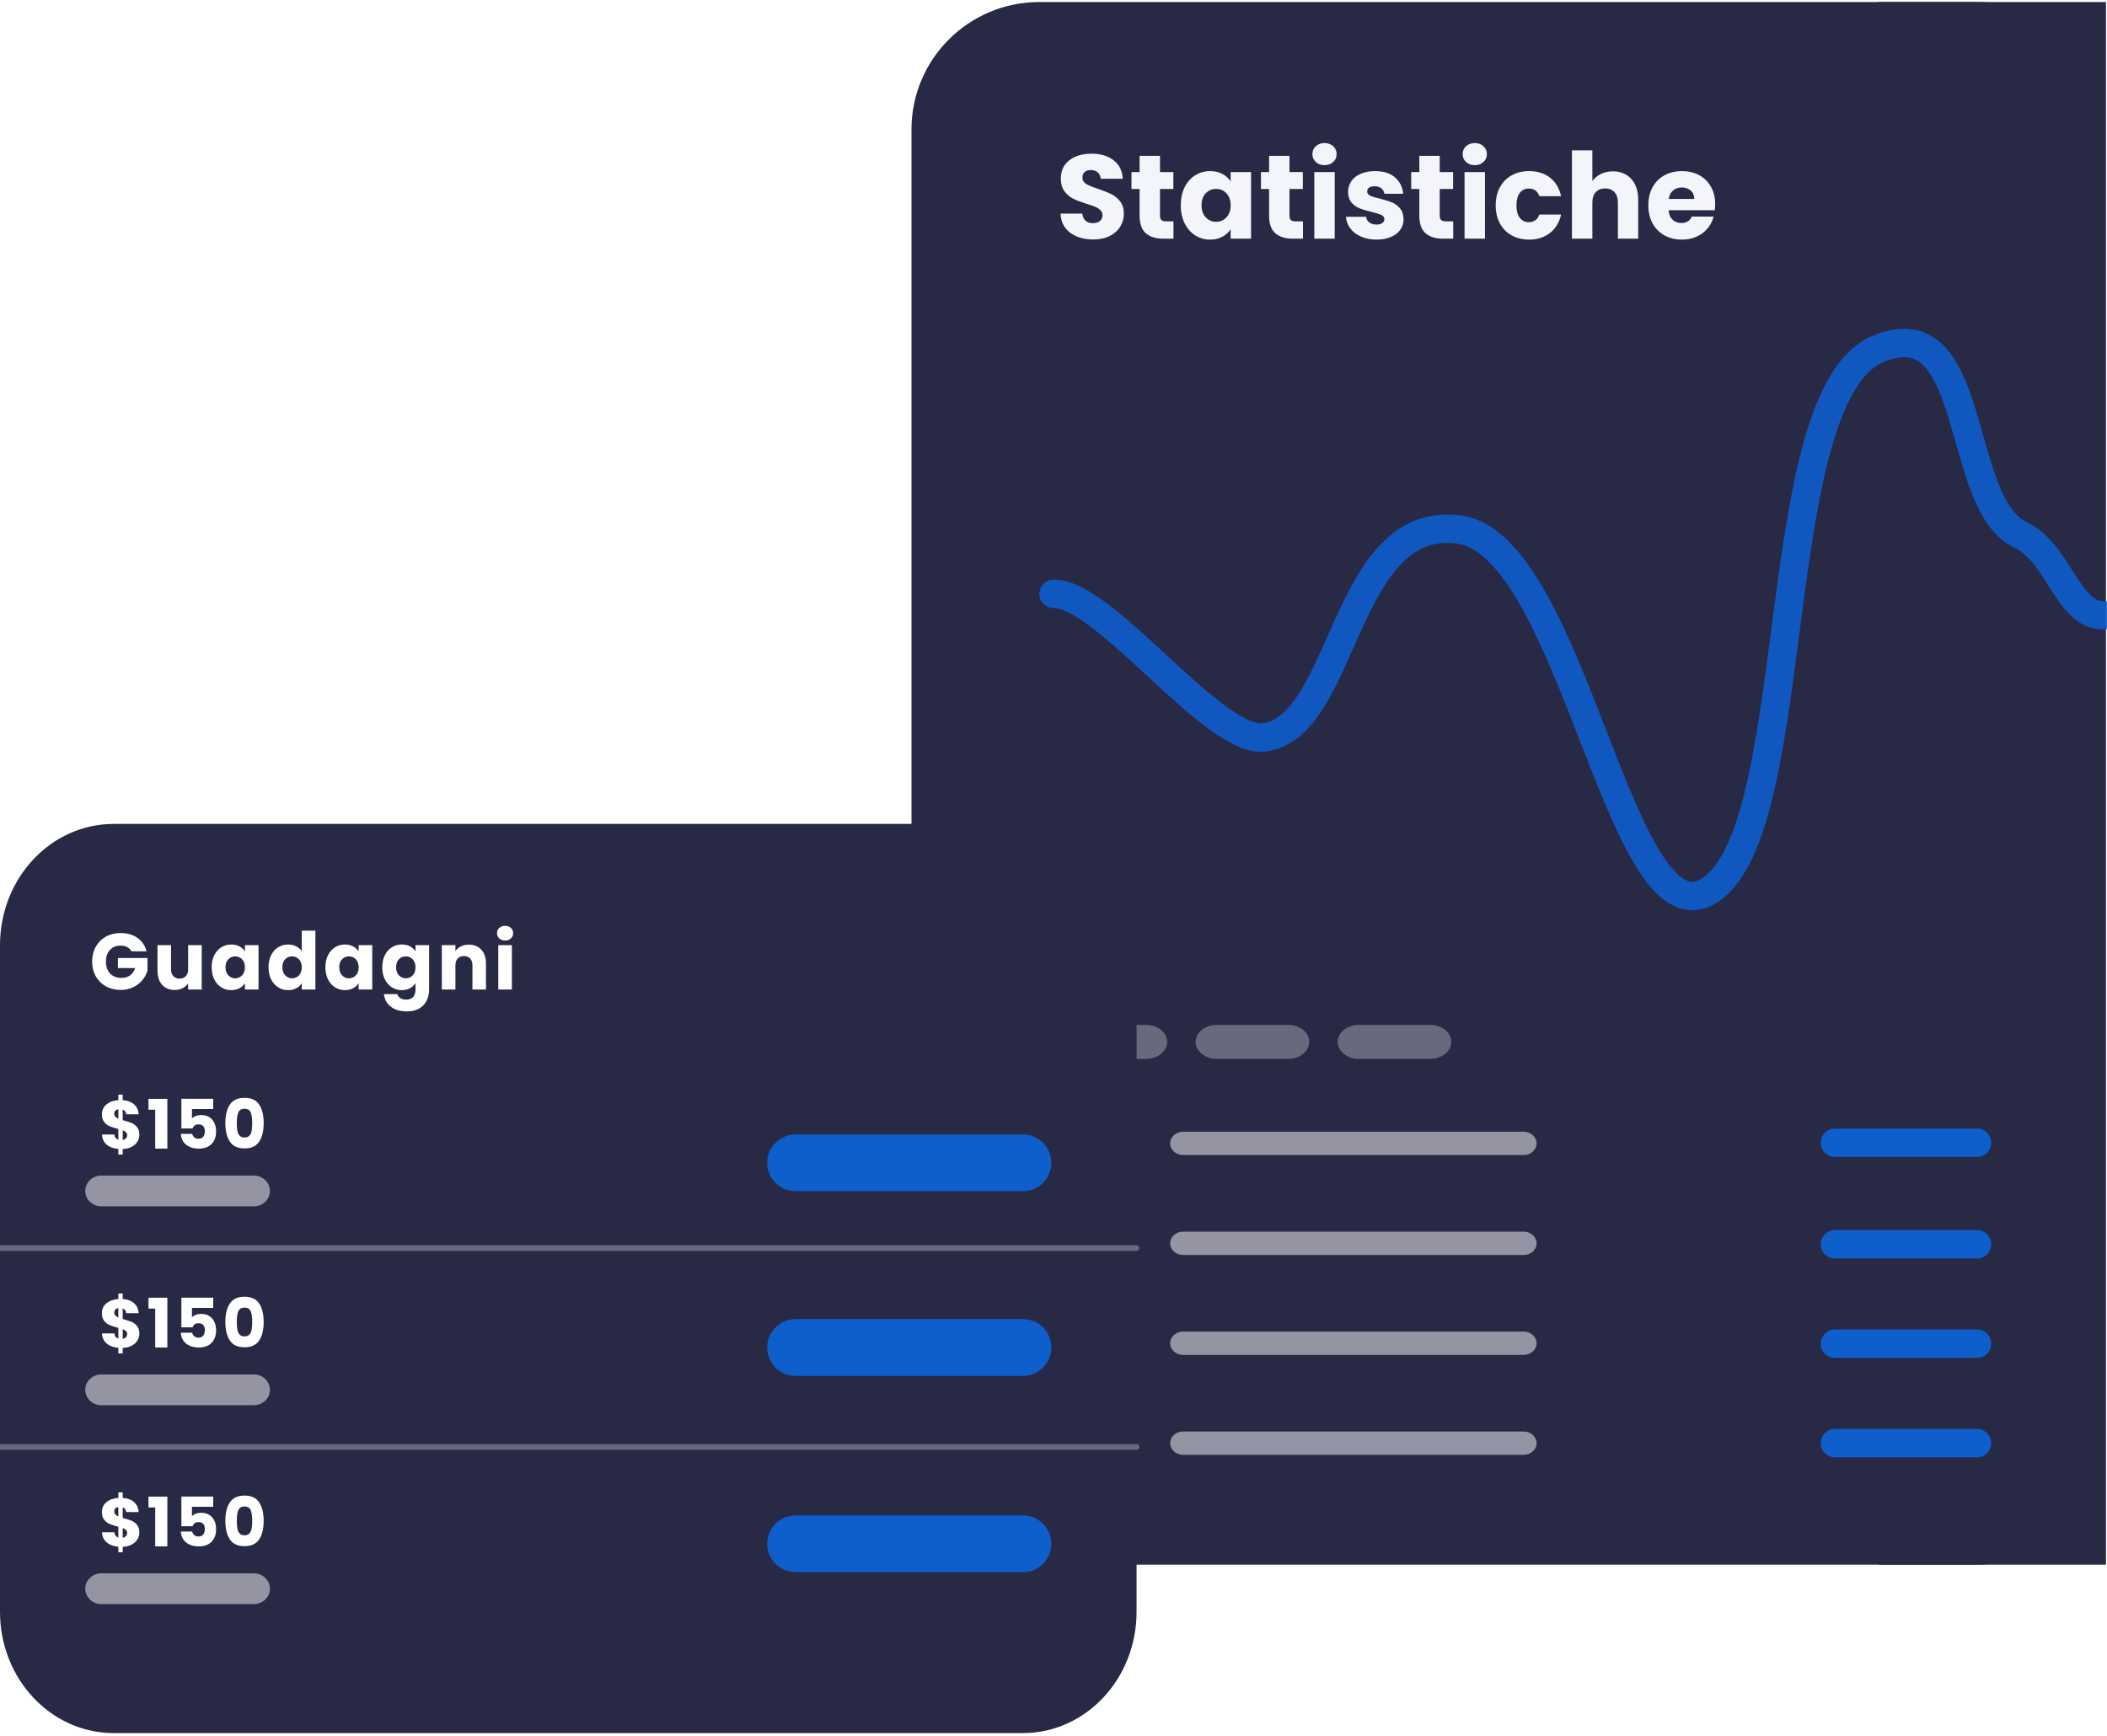 <?xml version="1.0" encoding="UTF-8" standalone="no"?>
<!DOCTYPE svg PUBLIC "-//W3C//DTD SVG 1.1//EN" "http://www.w3.org/Graphics/SVG/1.1/DTD/svg11.dtd">
<!-- Created with Vectornator (http://vectornator.io/) -->
<svg height="100%" stroke-miterlimit="10" style="fill-rule:nonzero;clip-rule:evenodd;stroke-linecap:round;stroke-linejoin:round;" version="1.1" viewBox="0 0 741.537 611.043" width="100%" xml:space="preserve" xmlns="http://www.w3.org/2000/svg" xmlns:vectornator="http://vectornator.io" xmlns:xlink="http://www.w3.org/1999/xlink">
<defs>
<filter color-interpolation-filters="sRGB" filterUnits="userSpaceOnUse" height="600" id="Filter" width="474.677" x="295.785" y="-16.285">
<feDropShadow dx="-2.93856e-05" dy="8" flood-color="#000000" flood-opacity="1" in="SourceGraphic" result="Shadow" stdDeviation="10"/>
</filter>
<filter color-interpolation-filters="sRGB" filterUnits="userSpaceOnUse" height="370" id="Filter_2" width="452" x="-26" y="273">
<feDropShadow dx="-2.93856e-05" dy="8" flood-color="#000000" flood-opacity="1" in="SourceGraphic" result="Shadow" stdDeviation="10"/>
</filter>
</defs>
<clipPath id="ArtboardFrame">
<rect height="611.043" width="741.537" x="0" y="0"/>
</clipPath>
<g clip-path="url(#ArtboardFrame)" id="Livello-1" vectornator:layerName="Livello 1">
<g filter="url(#Filter)" vectornator:shadowAngle="1.5708" vectornator:shadowColor="#000000" vectornator:shadowOffset="8" vectornator:shadowOpacity="1" vectornator:shadowRadius="20">
<g opacity="1">
<path d="M365.785 0.715L695.785 0.715C720.638 0.715 740.785 20.806 740.785 45.588L740.785 505.842C740.785 530.625 720.638 550.715 695.785 550.715L365.785 550.715C340.932 550.715 320.785 530.625 320.785 505.842L320.785 45.588C320.785 20.806 340.932 0.715 365.785 0.715Z" fill="#282944" fill-rule="nonzero" opacity="1" stroke="none"/>
<path d="M661.171 0.715L741.171 0.715L741.171 550.715L661.171 550.715L661.171 0.715Z" fill="#282944" fill-rule="nonzero" opacity="1" stroke="none"/>
</g>
<path d="M645.785 397.207L695.785 397.207C698.547 397.207 700.785 399.445 700.785 402.207L700.785 402.207C700.785 404.968 698.547 407.207 695.785 407.207L645.785 407.207C643.024 407.207 640.785 404.968 640.785 402.207L640.785 402.207C640.785 399.445 643.024 397.207 645.785 397.207Z" fill="#0e5ecc" fill-rule="nonzero" opacity="1" stroke="none"/>
<path d="M645.785 432.949L695.785 432.949C698.547 432.949 700.785 435.187 700.785 437.949L700.785 437.949C700.785 440.71 698.547 442.949 695.785 442.949L645.785 442.949C643.024 442.949 640.785 440.71 640.785 437.949L640.785 437.949C640.785 435.187 643.024 432.949 645.785 432.949Z" fill="#0e5ecc" fill-rule="nonzero" opacity="1" stroke="none"/>
<path d="M645.785 467.949L695.785 467.949C698.547 467.949 700.785 470.187 700.785 472.949L700.785 472.949C700.785 475.71 698.547 477.949 695.785 477.949L645.785 477.949C643.024 477.949 640.785 475.71 640.785 472.949L640.785 472.949C640.785 470.187 643.024 467.949 645.785 467.949Z" fill="#0e5ecc" fill-rule="nonzero" opacity="1" stroke="none"/>
<path d="M645.785 502.949L695.785 502.949C698.547 502.949 700.785 505.187 700.785 507.949L700.785 507.949C700.785 510.71 698.547 512.949 695.785 512.949L645.785 512.949C643.024 512.949 640.785 510.71 640.785 507.949L640.785 507.949C640.785 505.187 643.024 502.949 645.785 502.949Z" fill="#0e5ecc" fill-rule="nonzero" opacity="1" stroke="none"/>
<g opacity="1" vectornator:layerName="aziende">
<path d="M370.785 402.439C370.785 395.964 376.034 390.715 382.509 390.715C388.984 390.715 394.233 395.964 394.233 402.439C394.233 408.914 388.984 414.164 382.509 414.164C376.034 414.164 370.785 408.914 370.785 402.439Z" fill="#454763" fill-rule="nonzero" opacity="1" stroke="none"/>
<path d="M370.785 437.612C370.785 431.137 376.034 425.888 382.509 425.888C388.984 425.888 394.233 431.137 394.233 437.612C394.233 444.087 388.984 449.336 382.509 449.336C376.034 449.336 370.785 444.087 370.785 437.612Z" fill="#454763" fill-rule="nonzero" opacity="1" stroke="none"/>
<path d="M370.785 472.784C370.785 466.309 376.034 461.06 382.509 461.06C388.984 461.06 394.233 466.309 394.233 472.784C394.233 479.259 388.984 484.508 382.509 484.508C376.034 484.508 370.785 479.259 370.785 472.784Z" fill="#454763" fill-rule="nonzero" opacity="1" stroke="none"/>
<path d="M370.785 507.957C370.785 501.482 376.034 496.233 382.509 496.233C388.984 496.233 394.233 501.482 394.233 507.957C394.233 514.432 388.984 519.681 382.509 519.681C376.034 519.681 370.785 514.432 370.785 507.957Z" fill="#454763" fill-rule="nonzero" opacity="1" stroke="none"/>
<path d="M416.357 398.336L536.247 398.336C538.753 398.336 540.785 400.173 540.785 402.439L540.785 402.439C540.785 404.706 538.753 406.543 536.247 406.543L416.357 406.543C413.851 406.543 411.82 404.706 411.82 402.439L411.82 402.439C411.82 400.173 413.851 398.336 416.357 398.336Z" fill="#ffffff" fill-opacity="0.5" fill-rule="nonzero" opacity="1" stroke="none"/>
<path d="M416.357 433.508L536.247 433.508C538.753 433.508 540.785 435.346 540.785 437.612L540.785 437.612C540.785 439.878 538.753 441.715 536.247 441.715L416.357 441.715C413.851 441.715 411.82 439.878 411.82 437.612L411.82 437.612C411.82 435.346 413.851 433.508 416.357 433.508Z" fill="#ffffff" fill-opacity="0.5" fill-rule="nonzero" opacity="1" stroke="none"/>
<path d="M416.357 468.681L536.247 468.681C538.753 468.681 540.785 470.518 540.785 472.784L540.785 472.784C540.785 475.051 538.753 476.888 536.247 476.888L416.357 476.888C413.851 476.888 411.82 475.051 411.82 472.784L411.82 472.784C411.82 470.518 413.851 468.681 416.357 468.681Z" fill="#ffffff" fill-opacity="0.5" fill-rule="nonzero" opacity="1" stroke="none"/>
<path d="M416.357 503.853L536.247 503.853C538.753 503.853 540.785 505.69 540.785 507.957L540.785 507.957C540.785 510.223 538.753 512.06 536.247 512.06L416.357 512.06C413.851 512.06 411.82 510.223 411.82 507.957L411.82 507.957C411.82 505.69 413.851 503.853 416.357 503.853Z" fill="#ffffff" fill-opacity="0.5" fill-rule="nonzero" opacity="1" stroke="none"/>
</g>
<g opacity="1" vectornator:layerName="titoli">
<path d="M378.285 360.715L403.285 360.715C407.427 360.715 410.785 363.402 410.785 366.715L410.785 366.715C410.785 370.029 407.427 372.715 403.285 372.715L378.285 372.715C374.143 372.715 370.785 370.029 370.785 366.715L370.785 366.715C370.785 363.402 374.143 360.715 378.285 360.715Z" fill="#ffffff" fill-opacity="0.3" fill-rule="nonzero" opacity="1" stroke="none"/>
<path d="M428.285 360.715L453.285 360.715C457.427 360.715 460.785 363.402 460.785 366.715L460.785 366.715C460.785 370.029 457.427 372.715 453.285 372.715L428.285 372.715C424.143 372.715 420.785 370.029 420.785 366.715L420.785 366.715C420.785 363.402 424.143 360.715 428.285 360.715Z" fill="#ffffff" fill-opacity="0.3" fill-rule="nonzero" opacity="1" stroke="none"/>
<path d="M478.285 360.715L503.285 360.715C507.427 360.715 510.785 363.402 510.785 366.715L510.785 366.715C510.785 370.029 507.427 372.715 503.285 372.715L478.285 372.715C474.143 372.715 470.785 370.029 470.785 366.715L470.785 366.715C470.785 363.402 474.143 360.715 478.285 360.715Z" fill="#ffffff" fill-opacity="0.3" fill-rule="nonzero" opacity="1" stroke="none"/>
</g>
<path d="M370.785 209.025C388.796 208.553 427.318 262.094 445.115 259.533C473.648 255.427 472.799 180.772 513.574 186.411C554.349 192.05 570.65 337.3 602.918 312.541C635.186 287.783 621.753 139.366 660.928 122.837C696.561 107.803 687.676 177.202 711.101 188.275C724.722 194.714 727.705 216.948 740.462 216.557" fill="none" opacity="1" stroke="#0e5ecc" stroke-linecap="butt" stroke-linejoin="round" stroke-opacity="0.9" stroke-width="10"/>
<g fill="#f4f5fb" opacity="1" stroke="none">
<path d="M384.772 84.294C382.616 84.294 380.684 83.944 378.976 83.244C377.268 82.544 375.903 81.508 374.881 80.136C373.859 78.764 373.32 77.112 373.264 75.18L380.908 75.18C381.02 76.272 381.398 77.105 382.042 77.679C382.686 78.253 383.526 78.54 384.562 78.54C385.626 78.54 386.466 78.295 387.082 77.805C387.698 77.315 388.006 76.636 388.006 75.768C388.006 75.04 387.761 74.438 387.271 73.962C386.781 73.486 386.179 73.094 385.465 72.786C384.751 72.478 383.736 72.128 382.42 71.736C380.516 71.148 378.962 70.56 377.758 69.972C376.554 69.384 375.518 68.516 374.65 67.368C373.782 66.22 373.348 64.722 373.348 62.874C373.348 60.13 374.342 57.981 376.33 56.427C378.318 54.873 380.908 54.096 384.1 54.096C387.348 54.096 389.966 54.873 391.954 56.427C393.942 57.981 395.006 60.144 395.146 62.916L387.376 62.916C387.32 61.964 386.97 61.215 386.326 60.669C385.682 60.123 384.856 59.85 383.848 59.85C382.98 59.85 382.28 60.081 381.748 60.543C381.216 61.005 380.95 61.67 380.95 62.538C380.95 63.49 381.398 64.232 382.294 64.764C383.19 65.296 384.59 65.87 386.494 66.486C388.398 67.13 389.945 67.746 391.135 68.334C392.325 68.922 393.354 69.776 394.222 70.896C395.09 72.016 395.524 73.458 395.524 75.222C395.524 76.902 395.097 78.428 394.243 79.8C393.389 81.172 392.15 82.264 390.526 83.076C388.902 83.888 386.984 84.294 384.772 84.294Z"/>
<path d="M412.996 77.91L412.996 84L409.342 84C406.738 84 404.708 83.363 403.252 82.089C401.796 80.815 401.068 78.736 401.068 75.852L401.068 66.528L398.212 66.528L398.212 60.564L401.068 60.564L401.068 54.852L408.25 54.852L408.25 60.564L412.954 60.564L412.954 66.528L408.25 66.528L408.25 75.936C408.25 76.636 408.418 77.14 408.754 77.448C409.09 77.756 409.65 77.91 410.434 77.91L412.996 77.91Z"/>
<path d="M415.558 72.24C415.558 69.832 416.013 67.718 416.923 65.898C417.833 64.078 419.072 62.678 420.64 61.698C422.208 60.718 423.958 60.228 425.89 60.228C427.542 60.228 428.991 60.564 430.237 61.236C431.483 61.908 432.442 62.79 433.114 63.882L433.114 60.564L440.296 60.564L440.296 84L433.114 84L433.114 80.682C432.414 81.774 431.441 82.656 430.195 83.328C428.949 84 427.5 84.336 425.848 84.336C423.944 84.336 422.208 83.839 420.64 82.845C419.072 81.851 417.833 80.437 416.923 78.603C416.013 76.769 415.558 74.648 415.558 72.24ZM433.114 72.282C433.114 70.49 432.617 69.076 431.623 68.04C430.629 67.004 429.418 66.486 427.99 66.486C426.562 66.486 425.351 66.997 424.357 68.019C423.363 69.041 422.866 70.448 422.866 72.24C422.866 74.032 423.363 75.453 424.357 76.503C425.351 77.553 426.562 78.078 427.99 78.078C429.418 78.078 430.629 77.56 431.623 76.524C432.617 75.488 433.114 74.074 433.114 72.282Z"/>
<path d="M458.566 77.91L458.566 84L454.912 84C452.308 84 450.278 83.363 448.822 82.089C447.366 80.815 446.638 78.736 446.638 75.852L446.638 66.528L443.782 66.528L443.782 60.564L446.638 60.564L446.638 54.852L453.82 54.852L453.82 60.564L458.524 60.564L458.524 66.528L453.82 66.528L453.82 75.936C453.82 76.636 453.988 77.14 454.324 77.448C454.66 77.756 455.22 77.91 456.004 77.91L458.566 77.91Z"/>
<path d="M466.168 58.128C464.908 58.128 463.879 57.757 463.081 57.015C462.283 56.273 461.884 55.356 461.884 54.264C461.884 53.144 462.283 52.213 463.081 51.471C463.879 50.729 464.908 50.358 466.168 50.358C467.4 50.358 468.415 50.729 469.213 51.471C470.011 52.213 470.41 53.144 470.41 54.264C470.41 55.356 470.011 56.273 469.213 57.015C468.415 57.757 467.4 58.128 466.168 58.128ZM469.738 60.564L469.738 84L462.556 84L462.556 60.564L469.738 60.564Z"/>
<path d="M484.48 84.336C482.436 84.336 480.616 83.986 479.02 83.286C477.424 82.586 476.164 81.627 475.24 80.409C474.316 79.191 473.798 77.826 473.686 76.314L480.784 76.314C480.868 77.126 481.246 77.784 481.918 78.288C482.59 78.792 483.416 79.044 484.396 79.044C485.292 79.044 485.985 78.869 486.475 78.519C486.965 78.169 487.21 77.714 487.21 77.154C487.21 76.482 486.86 75.985 486.16 75.663C485.46 75.341 484.326 74.984 482.758 74.592C481.078 74.2 479.678 73.787 478.558 73.353C477.438 72.919 476.472 72.233 475.66 71.295C474.848 70.357 474.442 69.09 474.442 67.494C474.442 66.15 474.813 64.925 475.555 63.819C476.297 62.713 477.389 61.838 478.831 61.194C480.273 60.55 481.988 60.228 483.976 60.228C486.916 60.228 489.233 60.956 490.927 62.412C492.621 63.868 493.594 65.8 493.846 68.208L487.21 68.208C487.098 67.396 486.741 66.752 486.139 66.276C485.537 65.8 484.746 65.562 483.766 65.562C482.926 65.562 482.282 65.723 481.834 66.045C481.386 66.367 481.162 66.808 481.162 67.368C481.162 68.04 481.519 68.544 482.233 68.88C482.947 69.216 484.06 69.552 485.572 69.888C487.308 70.336 488.722 70.777 489.814 71.211C490.906 71.645 491.865 72.345 492.691 73.311C493.517 74.277 493.944 75.572 493.972 77.196C493.972 78.568 493.587 79.793 492.817 80.871C492.047 81.949 490.941 82.796 489.499 83.412C488.057 84.028 486.384 84.336 484.48 84.336Z"/>
<path d="M511.444 77.91L511.444 84L507.79 84C505.186 84 503.156 83.363 501.7 82.089C500.244 80.815 499.516 78.736 499.516 75.852L499.516 66.528L496.66 66.528L496.66 60.564L499.516 60.564L499.516 54.852L506.698 54.852L506.698 60.564L511.402 60.564L511.402 66.528L506.698 66.528L506.698 75.936C506.698 76.636 506.866 77.14 507.202 77.448C507.538 77.756 508.098 77.91 508.882 77.91L511.444 77.91Z"/>
<path d="M519.046 58.128C517.786 58.128 516.757 57.757 515.959 57.015C515.161 56.273 514.762 55.356 514.762 54.264C514.762 53.144 515.161 52.213 515.959 51.471C516.757 50.729 517.786 50.358 519.046 50.358C520.278 50.358 521.293 50.729 522.091 51.471C522.889 52.213 523.288 53.144 523.288 54.264C523.288 55.356 522.889 56.273 522.091 57.015C521.293 57.757 520.278 58.128 519.046 58.128ZM522.616 60.564L522.616 84L515.434 84L515.434 60.564L522.616 60.564Z"/>
<path d="M526.396 72.282C526.396 69.846 526.893 67.718 527.887 65.898C528.881 64.078 530.267 62.678 532.045 61.698C533.823 60.718 535.86 60.228 538.156 60.228C541.096 60.228 543.553 60.998 545.527 62.538C547.501 64.078 548.796 66.248 549.412 69.048L541.768 69.048C541.124 67.256 539.878 66.36 538.03 66.36C536.714 66.36 535.664 66.871 534.88 67.893C534.096 68.915 533.704 70.378 533.704 72.282C533.704 74.186 534.096 75.649 534.88 76.671C535.664 77.693 536.714 78.204 538.03 78.204C539.878 78.204 541.124 77.308 541.768 75.516L549.412 75.516C548.796 78.26 547.494 80.416 545.506 81.984C543.518 83.552 541.068 84.336 538.156 84.336C535.86 84.336 533.823 83.846 532.045 82.866C530.267 81.886 528.881 80.486 527.887 78.666C526.893 76.846 526.396 74.718 526.396 72.282Z"/>
<path d="M567.64 60.312C570.328 60.312 572.484 61.201 574.108 62.979C575.732 64.757 576.544 67.2 576.544 70.308L576.544 84L569.404 84L569.404 71.274C569.404 69.706 568.998 68.488 568.186 67.62C567.374 66.752 566.282 66.318 564.91 66.318C563.538 66.318 562.446 66.752 561.634 67.62C560.822 68.488 560.416 69.706 560.416 71.274L560.416 84L553.234 84L553.234 52.92L560.416 52.92L560.416 63.714C561.144 62.678 562.138 61.852 563.398 61.236C564.658 60.62 566.072 60.312 567.64 60.312Z"/>
<path d="M603.634 71.904C603.634 72.576 603.592 73.276 603.508 74.004L587.254 74.004C587.366 75.46 587.835 76.573 588.661 77.343C589.487 78.113 590.502 78.498 591.706 78.498C593.498 78.498 594.744 77.742 595.444 76.23L603.088 76.23C602.696 77.77 601.989 79.156 600.967 80.388C599.945 81.62 598.664 82.586 597.124 83.286C595.584 83.986 593.862 84.336 591.958 84.336C589.662 84.336 587.618 83.846 585.826 82.866C584.034 81.886 582.634 80.486 581.626 78.666C580.618 76.846 580.114 74.718 580.114 72.282C580.114 69.846 580.611 67.718 581.605 65.898C582.599 64.078 583.992 62.678 585.784 61.698C587.576 60.718 589.634 60.228 591.958 60.228C594.226 60.228 596.242 60.704 598.006 61.656C599.77 62.608 601.149 63.966 602.143 65.73C603.137 67.494 603.634 69.552 603.634 71.904ZM596.284 70.014C596.284 68.782 595.864 67.802 595.024 67.074C594.184 66.346 593.134 65.982 591.874 65.982C590.67 65.982 589.655 66.332 588.829 67.032C588.003 67.732 587.492 68.726 587.296 70.014L596.284 70.014Z"/>
</g>
</g>
<g filter="url(#Filter_2)" vectornator:shadowAngle="1.5708" vectornator:shadowColor="#000000" vectornator:shadowOffset="8" vectornator:shadowOpacity="1" vectornator:shadowRadius="20">
<path d="M40 290L360 290C382.091 290 400 309.103 400 332.667L400 567.333C400 590.897 382.091 610 360 610L40 610C17.909 610 0 590.897 0 567.333L0 332.667C0 309.103 17.909 290 40 290Z" fill="#282944" fill-rule="nonzero" opacity="1" stroke="none"/>
<g opacity="1">
<g fill="#ffffff" opacity="1" stroke="none">
<path d="M49.044 399.389C49.044 400.269 48.816 401.081 48.36 401.825C47.904 402.569 47.232 403.177 46.344 403.649C45.456 404.121 44.404 404.381 43.188 404.429L43.188 406.373L41.652 406.373L41.652 404.405C39.956 404.261 38.588 403.753 37.548 402.881C36.508 402.009 35.956 400.821 35.892 399.317L40.26 399.317C40.356 400.277 40.82 400.893 41.652 401.165L41.652 397.373C40.404 397.053 39.408 396.741 38.664 396.437C37.92 396.133 37.268 395.645 36.708 394.973C36.148 394.301 35.868 393.381 35.868 392.213C35.868 390.757 36.408 389.589 37.488 388.709C38.568 387.829 39.956 387.333 41.652 387.221L41.652 385.277L43.188 385.277L43.188 387.221C44.868 387.349 46.196 387.837 47.172 388.685C48.148 389.533 48.692 390.709 48.804 392.213L44.412 392.213C44.316 391.349 43.908 390.789 43.188 390.533L43.188 394.253C44.516 394.621 45.54 394.949 46.26 395.237C46.98 395.525 47.624 396.001 48.192 396.665C48.76 397.329 49.044 398.237 49.044 399.389ZM40.212 392.021C40.212 392.421 40.336 392.757 40.584 393.029C40.832 393.301 41.188 393.541 41.652 393.749L41.652 390.413C41.204 390.493 40.852 390.665 40.596 390.929C40.34 391.193 40.212 391.557 40.212 392.021ZM43.188 401.237C43.668 401.157 44.048 400.965 44.328 400.661C44.608 400.357 44.748 399.981 44.748 399.533C44.748 399.117 44.616 398.777 44.352 398.513C44.088 398.249 43.7 398.021 43.188 397.829L43.188 401.237Z"/>
<path d="M52.252 390.581L52.252 386.765L58.9 386.765L58.9 404.285L54.628 404.285L54.628 390.581L52.252 390.581Z"/>
<path d="M75.044 390.341L67.556 390.341L67.556 393.653C67.876 393.301 68.324 393.013 68.9 392.789C69.476 392.565 70.1 392.453 70.772 392.453C71.972 392.453 72.968 392.725 73.76 393.269C74.552 393.813 75.132 394.517 75.5 395.381C75.868 396.245 76.052 397.181 76.052 398.189C76.052 400.061 75.524 401.545 74.468 402.641C73.412 403.737 71.924 404.285 70.004 404.285C68.724 404.285 67.612 404.065 66.668 403.625C65.724 403.185 64.996 402.573 64.484 401.789C63.972 401.005 63.692 400.101 63.644 399.077L67.652 399.077C67.748 399.573 67.98 399.985 68.348 400.313C68.716 400.641 69.22 400.805 69.86 400.805C70.612 400.805 71.172 400.565 71.54 400.085C71.908 399.605 72.092 398.965 72.092 398.165C72.092 397.381 71.9 396.781 71.516 396.365C71.132 395.949 70.572 395.741 69.836 395.741C69.292 395.741 68.844 395.873 68.492 396.137C68.14 396.401 67.908 396.749 67.796 397.181L63.836 397.181L63.836 386.741L75.044 386.741L75.044 390.341Z"/>
<path d="M79.308 395.285C79.308 392.533 79.84 390.365 80.904 388.781C81.968 387.197 83.684 386.405 86.052 386.405C88.42 386.405 90.136 387.197 91.2 388.781C92.264 390.365 92.796 392.533 92.796 395.285C92.796 398.069 92.264 400.253 91.2 401.837C90.136 403.421 88.42 404.213 86.052 404.213C83.684 404.213 81.968 403.421 80.904 401.837C79.84 400.253 79.308 398.069 79.308 395.285ZM88.764 395.285C88.764 393.669 88.588 392.425 88.236 391.553C87.884 390.681 87.156 390.245 86.052 390.245C84.948 390.245 84.22 390.681 83.868 391.553C83.516 392.425 83.34 393.669 83.34 395.285C83.34 396.373 83.404 397.273 83.532 397.985C83.66 398.697 83.92 399.273 84.312 399.713C84.704 400.153 85.284 400.373 86.052 400.373C86.82 400.373 87.4 400.153 87.792 399.713C88.184 399.273 88.444 398.697 88.572 397.985C88.7 397.273 88.764 396.373 88.764 395.285Z"/>
</g>
<path d="M35.688 413.769L89.312 413.769C92.454 413.769 95 416.194 95 419.186L95 419.186C95 422.177 92.454 424.603 89.312 424.603L35.688 424.603C32.546 424.603 30 422.177 30 419.186L30 419.186C30 416.194 32.546 413.769 35.688 413.769Z" fill="#ffffff" fill-opacity="0.5" fill-rule="nonzero" opacity="1" stroke="none"/>
</g>
<g opacity="1">
<g fill="#ffffff" opacity="1" stroke="none">
<path d="M49.044 469.389C49.044 470.269 48.816 471.081 48.36 471.825C47.904 472.569 47.232 473.177 46.344 473.649C45.456 474.121 44.404 474.381 43.188 474.429L43.188 476.373L41.652 476.373L41.652 474.405C39.956 474.261 38.588 473.753 37.548 472.881C36.508 472.009 35.956 470.821 35.892 469.317L40.26 469.317C40.356 470.277 40.82 470.893 41.652 471.165L41.652 467.373C40.404 467.053 39.408 466.741 38.664 466.437C37.92 466.133 37.268 465.645 36.708 464.973C36.148 464.301 35.868 463.381 35.868 462.213C35.868 460.757 36.408 459.589 37.488 458.709C38.568 457.829 39.956 457.333 41.652 457.221L41.652 455.277L43.188 455.277L43.188 457.221C44.868 457.349 46.196 457.837 47.172 458.685C48.148 459.533 48.692 460.709 48.804 462.213L44.412 462.213C44.316 461.349 43.908 460.789 43.188 460.533L43.188 464.253C44.516 464.621 45.54 464.949 46.26 465.237C46.98 465.525 47.624 466.001 48.192 466.665C48.76 467.329 49.044 468.237 49.044 469.389ZM40.212 462.021C40.212 462.421 40.336 462.757 40.584 463.029C40.832 463.301 41.188 463.541 41.652 463.749L41.652 460.413C41.204 460.493 40.852 460.665 40.596 460.929C40.34 461.193 40.212 461.557 40.212 462.021ZM43.188 471.237C43.668 471.157 44.048 470.965 44.328 470.661C44.608 470.357 44.748 469.981 44.748 469.533C44.748 469.117 44.616 468.777 44.352 468.513C44.088 468.249 43.7 468.021 43.188 467.829L43.188 471.237Z"/>
<path d="M52.252 460.581L52.252 456.765L58.9 456.765L58.9 474.285L54.628 474.285L54.628 460.581L52.252 460.581Z"/>
<path d="M75.044 460.341L67.556 460.341L67.556 463.653C67.876 463.301 68.324 463.013 68.9 462.789C69.476 462.565 70.1 462.453 70.772 462.453C71.972 462.453 72.968 462.725 73.76 463.269C74.552 463.813 75.132 464.517 75.5 465.381C75.868 466.245 76.052 467.181 76.052 468.189C76.052 470.061 75.524 471.545 74.468 472.641C73.412 473.737 71.924 474.285 70.004 474.285C68.724 474.285 67.612 474.065 66.668 473.625C65.724 473.185 64.996 472.573 64.484 471.789C63.972 471.005 63.692 470.101 63.644 469.077L67.652 469.077C67.748 469.573 67.98 469.985 68.348 470.313C68.716 470.641 69.22 470.805 69.86 470.805C70.612 470.805 71.172 470.565 71.54 470.085C71.908 469.605 72.092 468.965 72.092 468.165C72.092 467.381 71.9 466.781 71.516 466.365C71.132 465.949 70.572 465.741 69.836 465.741C69.292 465.741 68.844 465.873 68.492 466.137C68.14 466.401 67.908 466.749 67.796 467.181L63.836 467.181L63.836 456.741L75.044 456.741L75.044 460.341Z"/>
<path d="M79.308 465.285C79.308 462.533 79.84 460.365 80.904 458.781C81.968 457.197 83.684 456.405 86.052 456.405C88.42 456.405 90.136 457.197 91.2 458.781C92.264 460.365 92.796 462.533 92.796 465.285C92.796 468.069 92.264 470.253 91.2 471.837C90.136 473.421 88.42 474.213 86.052 474.213C83.684 474.213 81.968 473.421 80.904 471.837C79.84 470.253 79.308 468.069 79.308 465.285ZM88.764 465.285C88.764 463.669 88.588 462.425 88.236 461.553C87.884 460.681 87.156 460.245 86.052 460.245C84.948 460.245 84.22 460.681 83.868 461.553C83.516 462.425 83.34 463.669 83.34 465.285C83.34 466.373 83.404 467.273 83.532 467.985C83.66 468.697 83.92 469.273 84.312 469.713C84.704 470.153 85.284 470.373 86.052 470.373C86.82 470.373 87.4 470.153 87.792 469.713C88.184 469.273 88.444 468.697 88.572 467.985C88.7 467.273 88.764 466.373 88.764 465.285Z"/>
</g>
<path d="M35.688 483.769L89.312 483.769C92.454 483.769 95 486.194 95 489.186L95 489.186C95 492.177 92.454 494.603 89.312 494.603L35.688 494.603C32.546 494.603 30 492.177 30 489.186L30 489.186C30 486.194 32.546 483.769 35.688 483.769Z" fill="#ffffff" fill-opacity="0.5" fill-rule="nonzero" opacity="1" stroke="none"/>
</g>
<g opacity="1">
<g fill="#ffffff" opacity="1" stroke="none">
<path d="M49.044 539.389C49.044 540.269 48.816 541.081 48.36 541.825C47.904 542.569 47.232 543.177 46.344 543.649C45.456 544.121 44.404 544.381 43.188 544.429L43.188 546.373L41.652 546.373L41.652 544.405C39.956 544.261 38.588 543.753 37.548 542.881C36.508 542.009 35.956 540.821 35.892 539.317L40.26 539.317C40.356 540.277 40.82 540.893 41.652 541.165L41.652 537.373C40.404 537.053 39.408 536.741 38.664 536.437C37.92 536.133 37.268 535.645 36.708 534.973C36.148 534.301 35.868 533.381 35.868 532.213C35.868 530.757 36.408 529.589 37.488 528.709C38.568 527.829 39.956 527.333 41.652 527.221L41.652 525.277L43.188 525.277L43.188 527.221C44.868 527.349 46.196 527.837 47.172 528.685C48.148 529.533 48.692 530.709 48.804 532.213L44.412 532.213C44.316 531.349 43.908 530.789 43.188 530.533L43.188 534.253C44.516 534.621 45.54 534.949 46.26 535.237C46.98 535.525 47.624 536.001 48.192 536.665C48.76 537.329 49.044 538.237 49.044 539.389ZM40.212 532.021C40.212 532.421 40.336 532.757 40.584 533.029C40.832 533.301 41.188 533.541 41.652 533.749L41.652 530.413C41.204 530.493 40.852 530.665 40.596 530.929C40.34 531.193 40.212 531.557 40.212 532.021ZM43.188 541.237C43.668 541.157 44.048 540.965 44.328 540.661C44.608 540.357 44.748 539.981 44.748 539.533C44.748 539.117 44.616 538.777 44.352 538.513C44.088 538.249 43.7 538.021 43.188 537.829L43.188 541.237Z"/>
<path d="M52.252 530.581L52.252 526.765L58.9 526.765L58.9 544.285L54.628 544.285L54.628 530.581L52.252 530.581Z"/>
<path d="M75.044 530.341L67.556 530.341L67.556 533.653C67.876 533.301 68.324 533.013 68.9 532.789C69.476 532.565 70.1 532.453 70.772 532.453C71.972 532.453 72.968 532.725 73.76 533.269C74.552 533.813 75.132 534.517 75.5 535.381C75.868 536.245 76.052 537.181 76.052 538.189C76.052 540.061 75.524 541.545 74.468 542.641C73.412 543.737 71.924 544.285 70.004 544.285C68.724 544.285 67.612 544.065 66.668 543.625C65.724 543.185 64.996 542.573 64.484 541.789C63.972 541.005 63.692 540.101 63.644 539.077L67.652 539.077C67.748 539.573 67.98 539.985 68.348 540.313C68.716 540.641 69.22 540.805 69.86 540.805C70.612 540.805 71.172 540.565 71.54 540.085C71.908 539.605 72.092 538.965 72.092 538.165C72.092 537.381 71.9 536.781 71.516 536.365C71.132 535.949 70.572 535.741 69.836 535.741C69.292 535.741 68.844 535.873 68.492 536.137C68.14 536.401 67.908 536.749 67.796 537.181L63.836 537.181L63.836 526.741L75.044 526.741L75.044 530.341Z"/>
<path d="M79.308 535.285C79.308 532.533 79.84 530.365 80.904 528.781C81.968 527.197 83.684 526.405 86.052 526.405C88.42 526.405 90.136 527.197 91.2 528.781C92.264 530.365 92.796 532.533 92.796 535.285C92.796 538.069 92.264 540.253 91.2 541.837C90.136 543.421 88.42 544.213 86.052 544.213C83.684 544.213 81.968 543.421 80.904 541.837C79.84 540.253 79.308 538.069 79.308 535.285ZM88.764 535.285C88.764 533.669 88.588 532.425 88.236 531.553C87.884 530.681 87.156 530.245 86.052 530.245C84.948 530.245 84.22 530.681 83.868 531.553C83.516 532.425 83.34 533.669 83.34 535.285C83.34 536.373 83.404 537.273 83.532 537.985C83.66 538.697 83.92 539.273 84.312 539.713C84.704 540.153 85.284 540.373 86.052 540.373C86.82 540.373 87.4 540.153 87.792 539.713C88.184 539.273 88.444 538.697 88.572 537.985C88.7 537.273 88.764 536.373 88.764 535.285Z"/>
</g>
<path d="M35.688 553.769L89.312 553.769C92.454 553.769 95 556.194 95 559.186L95 559.186C95 562.177 92.454 564.603 89.312 564.603L35.688 564.603C32.546 564.603 30 562.177 30 559.186L30 559.186C30 556.194 32.546 553.769 35.688 553.769Z" fill="#ffffff" fill-opacity="0.5" fill-rule="nonzero" opacity="1" stroke="none"/>
</g>
<g fill="#ffffff" opacity="1" stroke="none">
<path d="M46.284 334.845C45.929 334.191 45.421 333.692 44.758 333.347C44.095 333.001 43.316 332.829 42.42 332.829C40.871 332.829 39.629 333.337 38.696 334.355C37.763 335.372 37.296 336.73 37.296 338.429C37.296 340.239 37.786 341.653 38.766 342.671C39.746 343.688 41.095 344.197 42.812 344.197C43.988 344.197 44.982 343.898 45.794 343.301C46.606 342.703 47.199 341.845 47.572 340.725L41.496 340.725L41.496 337.197L51.912 337.197L51.912 341.649C51.557 342.843 50.955 343.954 50.106 344.981C49.257 346.007 48.179 346.838 46.872 347.473C45.565 348.107 44.091 348.425 42.448 348.425C40.507 348.425 38.775 348 37.254 347.151C35.733 346.301 34.547 345.121 33.698 343.609C32.849 342.097 32.424 340.37 32.424 338.429C32.424 336.487 32.849 334.756 33.698 333.235C34.547 331.713 35.728 330.528 37.24 329.679C38.752 328.829 40.479 328.405 42.42 328.405C44.772 328.405 46.755 328.974 48.37 330.113C49.985 331.251 51.053 332.829 51.576 334.845L46.284 334.845Z"/>
<path d="M71 332.661L71 348.285L66.212 348.285L66.212 346.157C65.727 346.847 65.069 347.403 64.238 347.823C63.407 348.243 62.488 348.453 61.48 348.453C60.285 348.453 59.231 348.187 58.316 347.655C57.401 347.123 56.692 346.353 56.188 345.345C55.684 344.337 55.432 343.151 55.432 341.789L55.432 332.661L60.192 332.661L60.192 341.145C60.192 342.19 60.463 343.002 61.004 343.581C61.545 344.159 62.273 344.449 63.188 344.449C64.121 344.449 64.859 344.159 65.4 343.581C65.941 343.002 66.212 342.19 66.212 341.145L66.212 332.661L71 332.661Z"/>
<path d="M74.492 340.445C74.492 338.839 74.795 337.43 75.402 336.217C76.009 335.003 76.835 334.07 77.88 333.417C78.925 332.763 80.092 332.437 81.38 332.437C82.481 332.437 83.447 332.661 84.278 333.109C85.109 333.557 85.748 334.145 86.196 334.873L86.196 332.661L90.984 332.661L90.984 348.285L86.196 348.285L86.196 346.073C85.729 346.801 85.081 347.389 84.25 347.837C83.419 348.285 82.453 348.509 81.352 348.509C80.083 348.509 78.925 348.177 77.88 347.515C76.835 346.852 76.009 345.909 75.402 344.687C74.795 343.464 74.492 342.05 74.492 340.445ZM86.196 340.473C86.196 339.278 85.865 338.335 85.202 337.645C84.539 336.954 83.732 336.609 82.78 336.609C81.828 336.609 81.021 336.949 80.358 337.631C79.695 338.312 79.364 339.25 79.364 340.445C79.364 341.639 79.695 342.587 80.358 343.287C81.021 343.987 81.828 344.337 82.78 344.337C83.732 344.337 84.539 343.991 85.202 343.301C85.865 342.61 86.196 341.667 86.196 340.473Z"/>
<path d="M94.504 340.445C94.504 338.839 94.807 337.43 95.414 336.217C96.021 335.003 96.847 334.07 97.892 333.417C98.937 332.763 100.104 332.437 101.392 332.437C102.419 332.437 103.357 332.651 104.206 333.081C105.055 333.51 105.723 334.089 106.208 334.817L106.208 327.565L110.996 327.565L110.996 348.285L106.208 348.285L106.208 346.045C105.76 346.791 105.121 347.389 104.29 347.837C103.459 348.285 102.493 348.509 101.392 348.509C100.104 348.509 98.937 348.177 97.892 347.515C96.847 346.852 96.021 345.909 95.414 344.687C94.807 343.464 94.504 342.05 94.504 340.445ZM106.208 340.473C106.208 339.278 105.877 338.335 105.214 337.645C104.551 336.954 103.744 336.609 102.792 336.609C101.84 336.609 101.033 336.949 100.37 337.631C99.707 338.312 99.376 339.25 99.376 340.445C99.376 341.639 99.707 342.587 100.37 343.287C101.033 343.987 101.84 344.337 102.792 344.337C103.744 344.337 104.551 343.991 105.214 343.301C105.877 342.61 106.208 341.667 106.208 340.473Z"/>
<path d="M114.516 340.445C114.516 338.839 114.819 337.43 115.426 336.217C116.033 335.003 116.859 334.07 117.904 333.417C118.949 332.763 120.116 332.437 121.404 332.437C122.505 332.437 123.471 332.661 124.302 333.109C125.133 333.557 125.772 334.145 126.22 334.873L126.22 332.661L131.008 332.661L131.008 348.285L126.22 348.285L126.22 346.073C125.753 346.801 125.105 347.389 124.274 347.837C123.443 348.285 122.477 348.509 121.376 348.509C120.107 348.509 118.949 348.177 117.904 347.515C116.859 346.852 116.033 345.909 115.426 344.687C114.819 343.464 114.516 342.05 114.516 340.445ZM126.22 340.473C126.22 339.278 125.889 338.335 125.226 337.645C124.563 336.954 123.756 336.609 122.804 336.609C121.852 336.609 121.045 336.949 120.382 337.631C119.719 338.312 119.388 339.25 119.388 340.445C119.388 341.639 119.719 342.587 120.382 343.287C121.045 343.987 121.852 344.337 122.804 344.337C123.756 344.337 124.563 343.991 125.226 343.301C125.889 342.61 126.22 341.667 126.22 340.473Z"/>
<path d="M141.416 332.437C142.517 332.437 143.483 332.661 144.314 333.109C145.145 333.557 145.784 334.145 146.232 334.873L146.232 332.661L151.02 332.661L151.02 348.257C151.02 349.694 150.735 350.996 150.166 352.163C149.597 353.329 148.729 354.258 147.562 354.949C146.395 355.639 144.944 355.985 143.208 355.985C140.893 355.985 139.017 355.439 137.58 354.347C136.143 353.255 135.321 351.775 135.116 349.909L139.848 349.909C139.997 350.506 140.352 350.977 140.912 351.323C141.472 351.668 142.163 351.841 142.984 351.841C143.973 351.841 144.762 351.556 145.35 350.987C145.938 350.417 146.232 349.507 146.232 348.257L146.232 346.045C145.765 346.773 145.121 347.365 144.3 347.823C143.479 348.28 142.517 348.509 141.416 348.509C140.128 348.509 138.961 348.177 137.916 347.515C136.871 346.852 136.045 345.909 135.438 344.687C134.831 343.464 134.528 342.05 134.528 340.445C134.528 338.839 134.831 337.43 135.438 336.217C136.045 335.003 136.871 334.07 137.916 333.417C138.961 332.763 140.128 332.437 141.416 332.437ZM146.232 340.473C146.232 339.278 145.901 338.335 145.238 337.645C144.575 336.954 143.768 336.609 142.816 336.609C141.864 336.609 141.057 336.949 140.394 337.631C139.731 338.312 139.4 339.25 139.4 340.445C139.4 341.639 139.731 342.587 140.394 343.287C141.057 343.987 141.864 344.337 142.816 344.337C143.768 344.337 144.575 343.991 145.238 343.301C145.901 342.61 146.232 341.667 146.232 340.473Z"/>
<path d="M165.012 332.493C166.841 332.493 168.302 333.085 169.394 334.271C170.486 335.456 171.032 337.085 171.032 339.157L171.032 348.285L166.272 348.285L166.272 339.801C166.272 338.755 166.001 337.943 165.46 337.365C164.919 336.786 164.191 336.497 163.276 336.497C162.361 336.497 161.633 336.786 161.092 337.365C160.551 337.943 160.28 338.755 160.28 339.801L160.28 348.285L155.492 348.285L155.492 332.661L160.28 332.661L160.28 334.733C160.765 334.042 161.419 333.496 162.24 333.095C163.061 332.693 163.985 332.493 165.012 332.493Z"/>
<path d="M177.772 331.037C176.932 331.037 176.246 330.789 175.714 330.295C175.182 329.8 174.916 329.189 174.916 328.461C174.916 327.714 175.182 327.093 175.714 326.599C176.246 326.104 176.932 325.857 177.772 325.857C178.593 325.857 179.27 326.104 179.802 326.599C180.334 327.093 180.6 327.714 180.6 328.461C180.6 329.189 180.334 329.8 179.802 330.295C179.27 330.789 178.593 331.037 177.772 331.037ZM180.152 332.661L180.152 348.285L175.364 348.285L175.364 332.661L180.152 332.661Z"/>
</g>
<path d="M0 439.285L400 439.285" fill="none" opacity="1" stroke="#ffffff" stroke-linecap="butt" stroke-linejoin="round" stroke-opacity="0.3" stroke-width="2"/>
<path d="M0 509.285L400 509.285" fill="none" opacity="1" stroke="#ffffff" stroke-linecap="butt" stroke-linejoin="round" stroke-opacity="0.3" stroke-width="2"/>
<path d="M280 399.285L360 399.285C365.523 399.285 370 403.762 370 409.285L370 409.285C370 414.808 365.523 419.285 360 419.285L280 419.285C274.477 419.285 270 414.808 270 409.285L270 409.285C270 403.762 274.477 399.285 280 399.285Z" fill="#0e5ecc" fill-rule="nonzero" opacity="1" stroke="none"/>
<path d="M280 464.285L360 464.285C365.523 464.285 370 468.762 370 474.285L370 474.285C370 479.808 365.523 484.285 360 484.285L280 484.285C274.477 484.285 270 479.808 270 474.285L270 474.285C270 468.762 274.477 464.285 280 464.285Z" fill="#0e5ecc" fill-rule="nonzero" opacity="1" stroke="none"/>
<path d="M280 533.365L360 533.365C365.523 533.365 370 537.842 370 543.365L370 543.365C370 548.888 365.523 553.365 360 553.365L280 553.365C274.477 553.365 270 548.888 270 543.365L270 543.365C270 537.842 274.477 533.365 280 533.365Z" fill="#0e5ecc" fill-rule="nonzero" opacity="1" stroke="none"/>
</g>
</g>
</svg>
